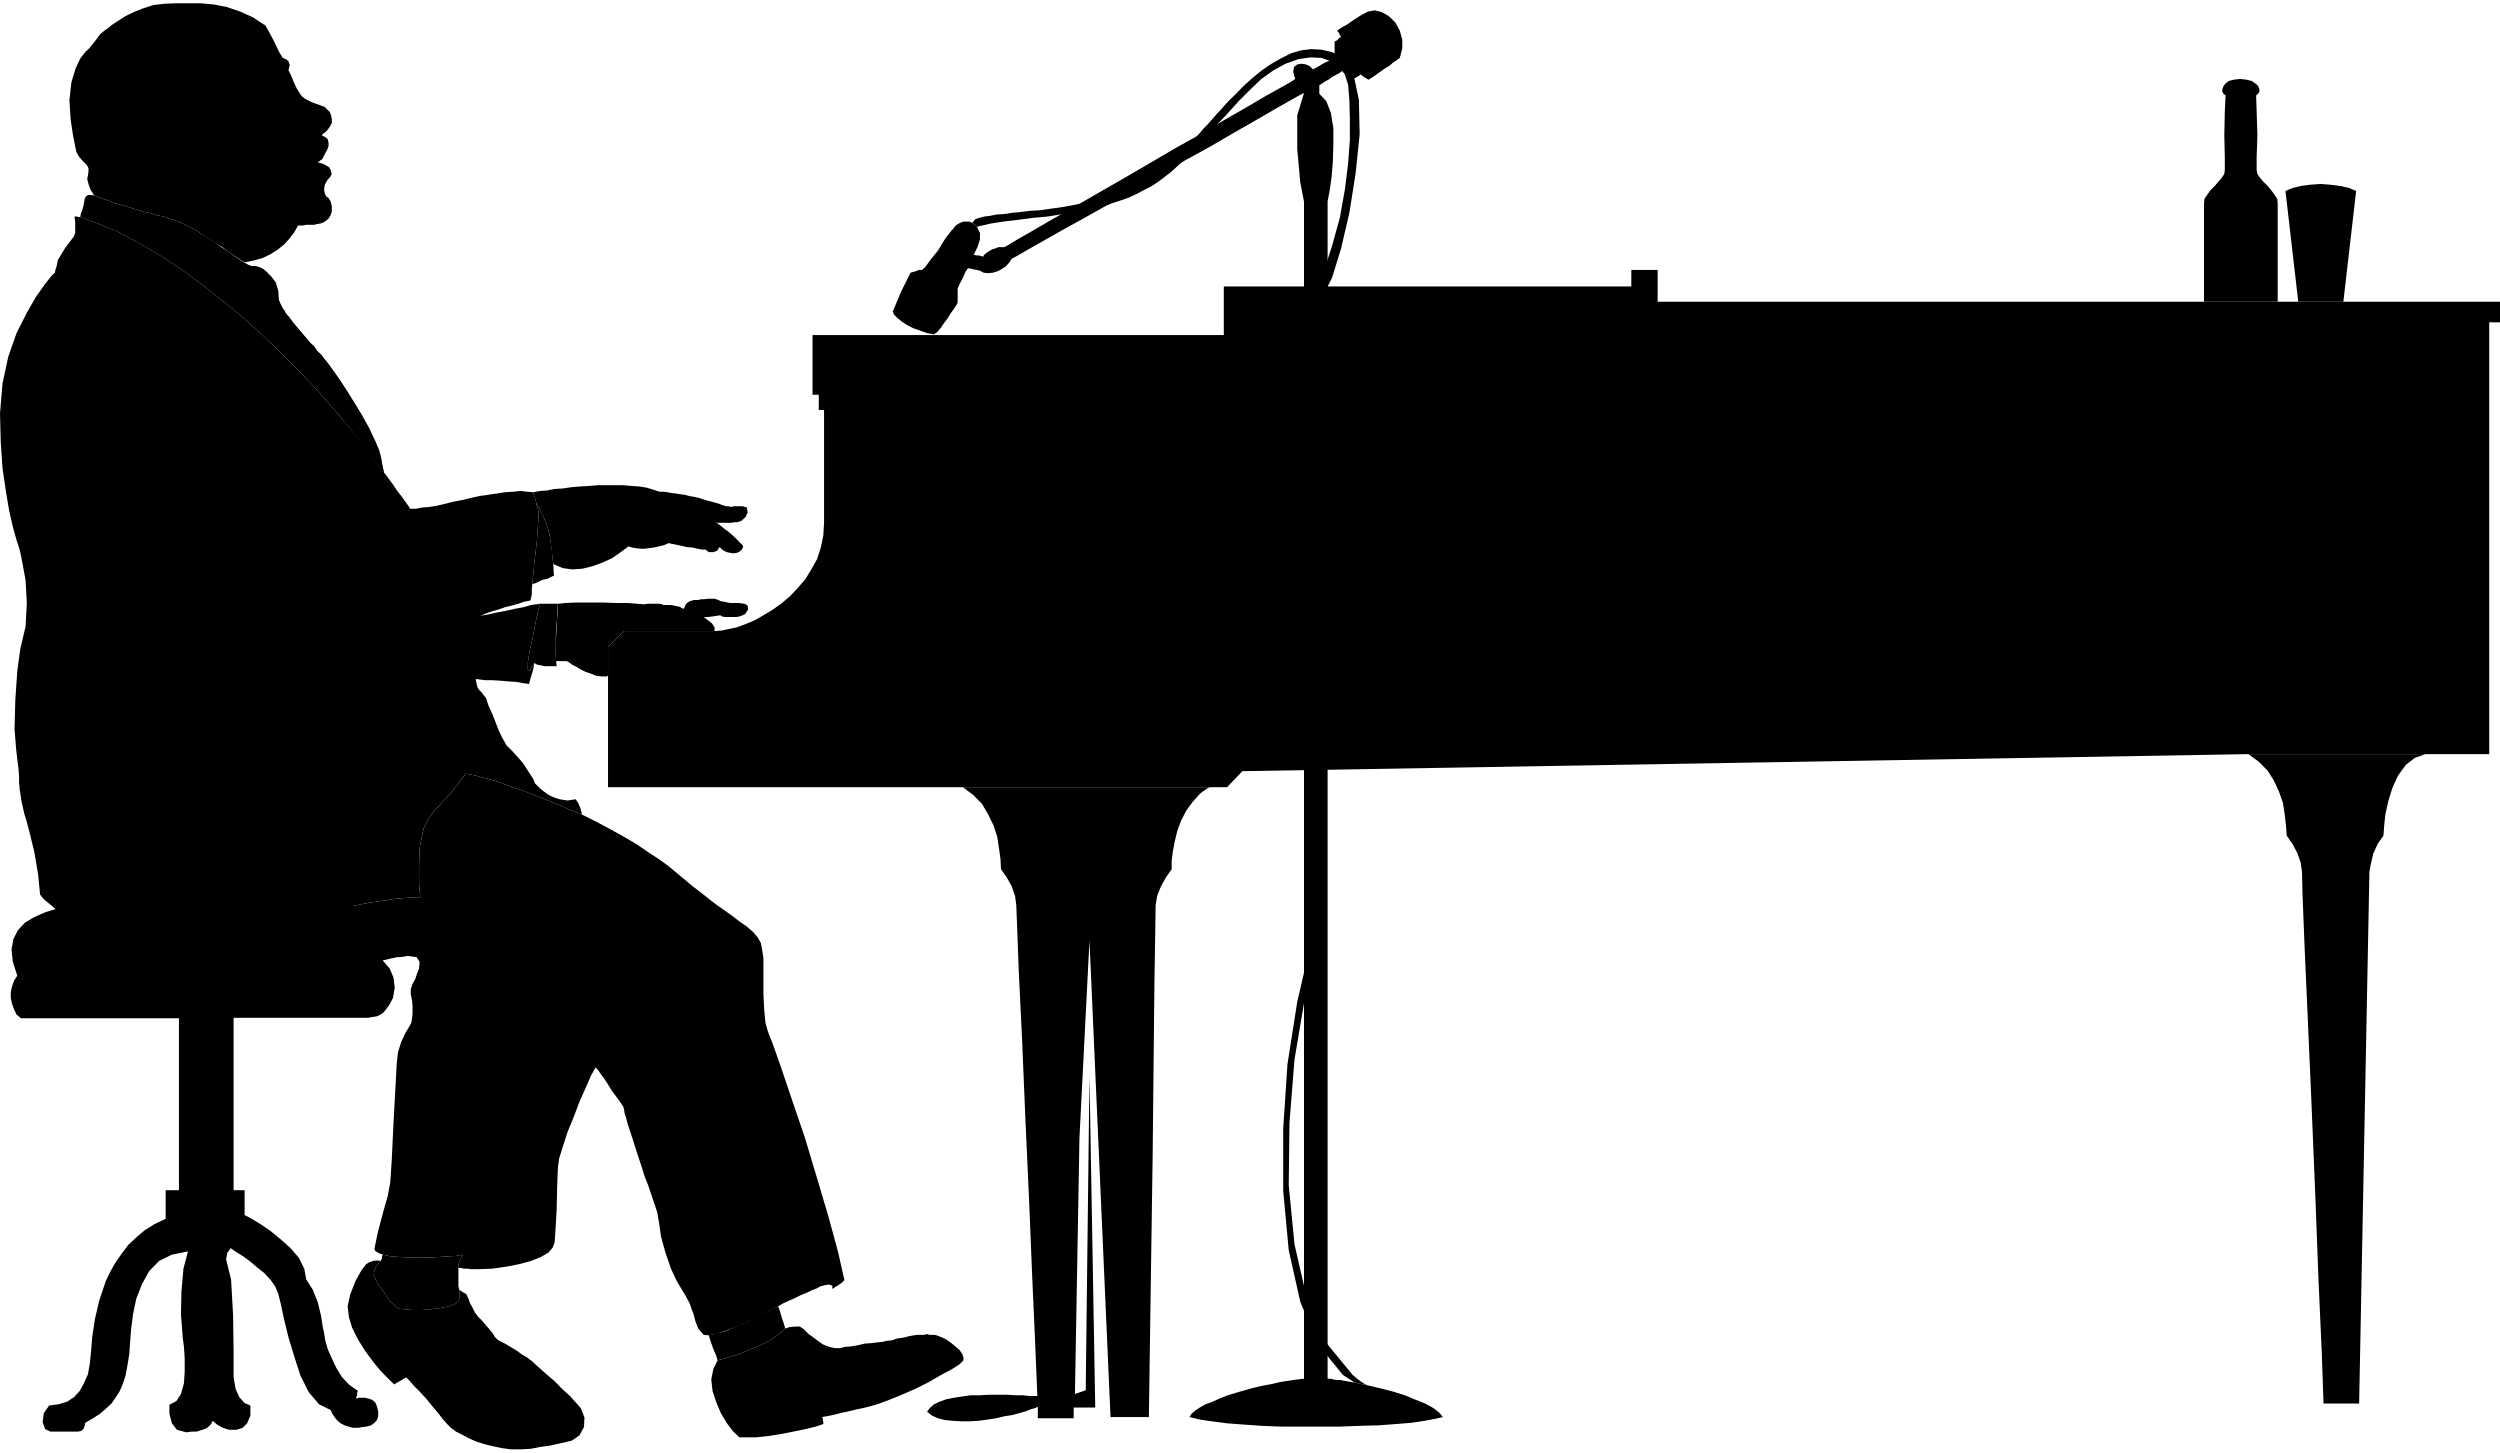 <?xml version="1.0" encoding="UTF-8" standalone="no"?>
<svg
   xmlns:ooo="http://xml.openoffice.org/svg/export"
   xmlns:dc="http://purl.org/dc/elements/1.1/"
   xmlns:cc="http://creativecommons.org/ns#"
   xmlns:rdf="http://www.w3.org/1999/02/22-rdf-syntax-ns#"
   xmlns:svg="http://www.w3.org/2000/svg"
   xmlns="http://www.w3.org/2000/svg"
   xmlns:sodipodi="http://sodipodi.sourceforge.net/DTD/sodipodi-0.dtd"
   xmlns:inkscape="http://www.inkscape.org/namespaces/inkscape"
   version="1.2"
   width="99.75mm"
   height="57.96mm"
   viewBox="0 0 9975 5796"
   preserveAspectRatio="xMidYMid"
   xml:space="preserve"
   id="svg115"
   sodipodi:docname="pianplyr.svg"
   style="fill-rule:evenodd;stroke-width:28.222;stroke-linejoin:round"
   inkscape:version="0.92.5 (2060ec1f9f, 2020-04-08)"><sodipodi:namedview
   pagecolor="#ffffff"
   bordercolor="#666666"
   borderopacity="1"
   objecttolerance="10"
   gridtolerance="10"
   guidetolerance="10"
   inkscape:pageopacity="0"
   inkscape:pageshadow="2"
   inkscape:window-width="664"
   inkscape:window-height="487"
   id="namedview117"
   showgrid="false"
   inkscape:zoom="0.2102413"
   inkscape:cx="188.52284"
   inkscape:cy="109.53071"
   inkscape:window-x="0"
   inkscape:window-y="0"
   inkscape:window-maximized="0"
   inkscape:current-layer="svg115" />
 <defs
   class="ClipPathGroup"
   id="defs8">
  <clipPath
   id="presentation_clip_path"
   clipPathUnits="userSpaceOnUse">
   <rect
   x="0"
   y="0"
   width="21000"
   height="29700"
   id="rect2" />
  </clipPath>
  <clipPath
   id="presentation_clip_path_shrink"
   clipPathUnits="userSpaceOnUse">
   <rect
   x="21"
   y="29"
   width="20958"
   height="29641"
   id="rect5" />
  </clipPath>
 </defs>
 <defs
   class="TextShapeIndex"
   id="defs12">
  <g
   ooo:slide="id1"
   ooo:id-list="id3"
   id="g10" />
 </defs>
 <defs
   class="EmbeddedBulletChars"
   id="defs44">
  <g
   id="bullet-char-template-57356"
   transform="matrix(4.8828125e-4,0,0,-4.8828125e-4,0,0)">
   <path
   d="M 580,1141 1163,571 580,0 -4,571 Z"
   id="path14"
   inkscape:connector-curvature="0" />
  </g>
  <g
   id="bullet-char-template-57354"
   transform="matrix(4.8828125e-4,0,0,-4.8828125e-4,0,0)">
   <path
   d="M 8,1128 H 1137 V 0 H 8 Z"
   id="path17"
   inkscape:connector-curvature="0" />
  </g>
  <g
   id="bullet-char-template-10146"
   transform="matrix(4.8828125e-4,0,0,-4.8828125e-4,0,0)">
   <path
   d="M 174,0 602,739 174,1481 1456,739 Z M 1358,739 309,1346 659,739 Z"
   id="path20"
   inkscape:connector-curvature="0" />
  </g>
  <g
   id="bullet-char-template-10132"
   transform="matrix(4.8828125e-4,0,0,-4.8828125e-4,0,0)">
   <path
   d="M 2015,739 1276,0 H 717 l 543,543 H 174 v 393 h 1086 l -543,545 h 557 z"
   id="path23"
   inkscape:connector-curvature="0" />
  </g>
  <g
   id="bullet-char-template-10007"
   transform="matrix(4.8828125e-4,0,0,-4.8828125e-4,0,0)">
   <path
   d="m 0,-2 c -7,16 -16,29 -25,39 l 381,530 c -94,256 -141,385 -141,387 0,25 13,38 40,38 9,0 21,-2 34,-5 21,4 42,12 65,25 l 27,-13 111,-251 280,301 64,-25 24,25 c 21,-10 41,-24 62,-43 C 886,937 835,863 770,784 769,783 710,716 594,584 L 774,223 c 0,-27 -21,-55 -63,-84 l 16,-20 C 717,90 699,76 672,76 641,76 570,178 457,381 L 164,-76 c -22,-34 -53,-51 -92,-51 -42,0 -63,17 -64,51 -7,9 -10,24 -10,44 0,9 1,19 2,30 z"
   id="path26"
   inkscape:connector-curvature="0" />
  </g>
  <g
   id="bullet-char-template-10004"
   transform="matrix(4.8828125e-4,0,0,-4.8828125e-4,0,0)">
   <path
   d="M 285,-33 C 182,-33 111,30 74,156 52,228 41,333 41,471 c 0,78 14,145 41,201 34,71 87,106 158,106 53,0 88,-31 106,-94 l 23,-176 c 8,-64 28,-97 59,-98 l 735,706 c 11,11 33,17 66,17 42,0 63,-15 63,-46 V 965 c 0,-36 -10,-64 -30,-84 L 442,47 C 390,-6 338,-33 285,-33 Z"
   id="path29"
   inkscape:connector-curvature="0" />
  </g>
  <g
   id="bullet-char-template-9679"
   transform="matrix(4.8828125e-4,0,0,-4.8828125e-4,0,0)">
   <path
   d="M 813,0 C 632,0 489,54 383,161 276,268 223,411 223,592 c 0,181 53,324 160,431 106,107 249,161 430,161 179,0 323,-54 432,-161 108,-107 162,-251 162,-431 0,-180 -54,-324 -162,-431 C 1136,54 992,0 813,0 Z"
   id="path32"
   inkscape:connector-curvature="0" />
  </g>
  <g
   id="bullet-char-template-8226"
   transform="matrix(4.8828125e-4,0,0,-4.8828125e-4,0,0)">
   <path
   d="m 346,457 c -73,0 -137,26 -191,78 -54,51 -81,114 -81,188 0,73 27,136 81,188 54,52 118,78 191,78 73,0 134,-26 185,-79 51,-51 77,-114 77,-187 0,-75 -25,-137 -76,-188 -50,-52 -112,-78 -186,-78 z"
   id="path35"
   inkscape:connector-curvature="0" />
  </g>
  <g
   id="bullet-char-template-8211"
   transform="matrix(4.8828125e-4,0,0,-4.8828125e-4,0,0)">
   <path
   d="M -4,459 H 1135 V 606 H -4 Z"
   id="path38"
   inkscape:connector-curvature="0" />
  </g>
  <g
   id="bullet-char-template-61548"
   transform="matrix(4.8828125e-4,0,0,-4.8828125e-4,0,0)">
   <path
   d="m 173,740 c 0,163 58,303 173,419 116,115 255,173 419,173 163,0 302,-58 418,-173 116,-116 174,-256 174,-419 0,-163 -58,-303 -174,-418 C 1067,206 928,148 765,148 601,148 462,206 346,322 231,437 173,577 173,740 Z"
   id="path41"
   inkscape:connector-curvature="0" />
  </g>
 </defs>
 <g
   id="g49"
   transform="translate(-5512,-11952)">
  <g
   id="id2"
   class="Master_Slide">
   <g
   id="bg-id2"
   class="Background" />
   <g
   id="bo-id2"
   class="BackgroundObjects" />
  </g>
 </g>
 <g
   class="SlideGroup"
   id="g113"
   transform="translate(-5512,-11952)">
  <g
   id="g111">
   <g
   id="container-id1">
    <g
   id="id1"
   class="Slide"
   clip-path="url(#presentation_clip_path)">
     <g
   class="Page"
   id="g107">
      <g
   class="Graphic"
   id="g105">
       <g
   id="id3">
        <rect
   class="BoundingBox"
   x="5512"
   y="11952"
   width="9975"
   height="5796"
   id="rect51"
   style="fill:none;stroke:none" />
        <defs
   id="defs56">
         <clipPath
   id="clip_path_1"
   clipPathUnits="userSpaceOnUse">
          <path
   d="m 5512,11952 h 9974 v 5795 H 5512 Z"
   id="path53"
   inkscape:connector-curvature="0" />
         </clipPath>
        </defs>
        <g
   clip-path="url(#clip_path_1)"
   id="g102">
         <path
   d="m 14450,12267 26,3 20,5 15,10 11,10 5,13 v 10 l -5,8 -8,7 2,64 3,94 -3,89 v 50 l 3,16 10,15 13,15 18,18 15,18 13,18 10,15 2,18 v 68 125 127 73 h -294 v -73 -127 -125 -68 l 2,-18 10,-15 13,-18 18,-18 15,-18 13,-15 10,-15 2,-16 v -50 l -2,-89 2,-94 3,-64 -8,-7 -5,-8 v -10 l 5,-13 8,-10 13,-10 20,-5 z"
   id="path58"
   inkscape:connector-curvature="0"
   style="fill:#000000;stroke:none" />
         <path
   d="m 14913,12714 -51,442 h -180 l -51,-442 28,-12 33,-8 38,-5 41,-3 40,3 38,5 36,8 z"
   id="path60"
   inkscape:connector-curvature="0"
   style="fill:#000000;stroke:none" />
         <path
   d="m 9796,17568 h 86 l -23,-1322 -15,1253 -43,15 18,-1021 40,-788 84,1901 h 153 l 5,-348 10,-689 7,-681 5,-325 6,-36 15,-38 20,-36 23,-33 v -35 l 5,-38 8,-41 10,-41 15,-40 20,-38 26,-36 30,-33 10,-8 8,-5 10,-7 10,-5 h -279 -706 l 40,30 36,36 25,43 21,43 15,46 7,46 6,43 2,40 23,33 20,36 13,38 5,36 3,79 7,188 13,266 13,313 15,330 13,318 12,269 8,196 h -15 -18 l -26,-3 h -30 l -31,-2 h -35 -36 l -38,2 h -35 l -36,5 -33,5 -30,6 -28,10 -21,10 -17,15 -11,15 21,16 23,10 27,7 31,3 33,2 h 36 l 35,-2 36,-5 33,-5 33,-8 33,-5 28,-8 25,-7 20,-8 18,-5 10,-5 v 46 h 143 z"
   id="path62"
   inkscape:connector-curvature="0"
   style="fill:#000000;stroke:none" />
         <path
   d="m 15190,14961 -43,15 -36,28 -31,43 -22,48 -16,51 -12,53 -5,46 -3,41 -23,33 -18,40 -10,44 -5,28 -41,2121 h -142 l -7,-200 -13,-290 -13,-343 -15,-361 -15,-343 -13,-292 -8,-206 -2,-86 -5,-36 -13,-38 -20,-38 -23,-33 -3,-41 -5,-43 -7,-46 -16,-46 -20,-43 -25,-40 -36,-36 -41,-30 z"
   id="path64"
   inkscape:connector-curvature="0"
   style="fill:#000000;stroke:none" />
         <path
   d="m 15187,14961 h -704 l -4014,68 -61,64 h -99 -955 -1416 v -559 l 64,-64 h 13 35 51 58 64 58 49 33 l 28,-2 28,-6 33,-7 35,-13 36,-15 35,-20 38,-23 36,-26 33,-28 31,-33 30,-35 23,-38 23,-41 15,-46 10,-48 3,-51 v -450 h -21 v -61 h -25 v -238 h 1641 v -194 h 1626 v -66 h 105 v 127 h 3361 v 82 h -43 v 1723 z"
   id="path66"
   inkscape:connector-curvature="0"
   style="fill:#000000;stroke:none" />
         <path
   d="m 10715,12323 -27,89 v 135 l 12,132 15,78 v 580 25 h -7 l -5,3 -5,5 v 10 10 23 25 16 7 l 2,5 5,3 10,3 v 22 3959 l -27,3 -34,5 -33,5 -33,8 -38,7 -35,8 -36,10 -35,10 -33,10 -33,13 -28,13 -28,10 -23,13 -18,12 -15,13 -8,13 41,10 48,7 61,8 66,5 71,5 76,3 h 82 79 78 l 79,-3 74,-2 68,-5 61,-5 54,-8 43,-8 30,-7 -15,-18 -23,-18 -33,-18 -38,-15 -43,-18 -48,-15 -51,-13 -51,-12 -13,-3 -12,-2 -13,-3 -13,-3 -15,-2 -15,-3 -13,-2 -13,-3 h -15 l -13,-2 -10,-3 h -13 v -3961 -20 l 11,-3 5,-3 2,-5 v -7 -16 -25 -23 -10 -10 l -5,-5 -5,-3 h -8 v -25 -582 l 8,-41 8,-56 5,-63 2,-66 v -66 l -10,-61 -18,-46 -28,-30 v -11 -7 -8 -8 l 11,-7 12,-8 13,-7 15,-11 13,-7 15,-8 10,-7 11,-8 12,13 13,12 10,8 3,3 7,-3 8,-5 5,-3 8,-5 5,5 7,5 10,6 8,5 13,-8 15,-10 18,-13 18,-13 20,-12 15,-13 15,-10 11,-8 10,-38 v -35 l -10,-36 -18,-33 -26,-25 -28,-16 -28,-7 -27,5 -13,7 -15,8 -16,10 -20,13 -18,13 -18,10 -12,7 -10,8 2,5 5,5 3,8 5,7 -8,5 -5,6 -7,5 -6,2 v 15 16 17 16 l -7,5 -10,5 -13,7 -13,6 -12,7 -13,8 -10,5 -8,5 -13,-13 -15,-7 -18,-3 -17,3 -13,10 -3,18 3,15 5,15 -20,13 -41,23 -59,33 -73,43 -89,51 -94,56 -104,58 -104,61 -105,61 -101,58 -97,56 -86,49 -74,43 -58,33 -38,23 -18,10 h -10 -13 l -13,5 -15,5 -13,8 -10,7 -8,8 -2,5 -10,-3 -8,-2 h -10 l -10,-3 15,-30 10,-31 v -25 l -12,-25 -3,-5 -5,-3 -5,-5 -5,-3 -13,-5 h -13 -10 l -13,5 -10,5 -10,8 -7,10 -8,8 -10,13 -13,17 -15,23 -15,26 -18,22 -18,23 -15,21 -13,12 h -13 l -12,5 -11,3 -10,3 -15,30 -23,46 -20,48 -13,31 5,12 13,13 18,15 20,13 25,13 28,10 28,10 28,5 13,-10 13,-15 12,-18 16,-21 12,-20 13,-18 10,-15 5,-10 v -13 -15 -15 -13 l 8,-18 13,-25 10,-23 10,-15 13,2 12,3 11,2 12,3 15,8 18,2 18,-2 20,-6 18,-10 15,-10 13,-15 10,-15 21,-11 43,-25 58,-33 76,-43 87,-48 96,-54 102,-58 104,-59 104,-61 102,-56 94,-55 86,-49 74,-43 58,-33 41,-23 z"
   id="path68"
   inkscape:connector-curvature="0"
   style="fill:#000000;stroke:none" />
         <path
   d="m 10789,13136 38,-76 36,-117 33,-142 25,-158 16,-155 -3,-137 -23,-109 -43,-61 -41,-21 -43,-10 -41,-2 -40,5 -41,12 -41,21 -40,23 -36,25 -38,31 -33,30 -30,31 -31,30 -25,28 -23,25 -20,23 -16,18 -15,15 -15,18 -18,20 -20,21 -18,20 -23,23 -25,20 -26,23 -28,23 -30,20 -36,21 -35,20 -41,18 -43,18 -46,15 -51,12 -38,8 -41,8 -40,7 -38,5 -41,6 -38,2 -38,5 -33,3 -33,5 -31,2 -25,5 -23,3 -20,5 -16,5 -7,8 -5,7 5,3 5,5 5,3 3,5 20,-5 35,-8 51,-8 59,-7 61,-8 56,-5 50,-8 36,-5 23,-2 25,-5 26,-5 25,-6 25,-7 28,-8 28,-10 31,-10 28,-10 28,-13 28,-15 30,-15 28,-18 28,-21 28,-22 25,-23 51,-51 48,-51 49,-53 48,-51 46,-51 46,-46 45,-43 49,-35 48,-26 51,-18 48,-7 43,2 38,13 33,23 23,30 13,41 5,61 2,74 v 86 l -7,94 -13,104 -20,112 -31,112 -38,117 z"
   id="path70"
   inkscape:connector-curvature="0"
   style="fill:#000000;stroke:none" />
         <path
   d="m 10870,17438 13,8 10,7 13,8 10,7 13,3 13,3 12,2 13,3 -15,-8 -15,-10 -16,-13 -12,-10 -107,-130 -76,-177 -49,-214 -23,-236 3,-249 20,-252 41,-244 56,-223 h -31 l -55,236 -39,249 -17,257 v 249 l 22,236 46,206 71,170 z"
   id="path72"
   inkscape:connector-curvature="0"
   style="fill:#000000;stroke:none" />
         <path
   d="m 7039,15784 28,33 15,35 5,41 -7,41 -8,15 -8,15 -10,13 -10,13 -13,10 -15,7 -18,3 -17,3 h -23 -31 -35 -41 -43 -46 -46 -45 -44 -43 -38 -33 -28 -23 -12 -6 v 688 h 44 v 99 l 28,15 35,21 41,28 40,33 39,35 33,38 22,44 8,43 26,41 20,50 13,54 7,45 5,23 5,31 10,35 16,36 18,38 22,36 28,30 36,26 -3,7 v 8 l -2,7 -3,8 h 3 l 7,-3 h 13 13 l 13,3 15,5 13,10 7,16 5,22 v 18 l -5,15 -10,11 -13,10 -18,5 -17,2 -18,3 h -20 l -18,-5 -15,-5 -16,-8 -12,-10 -11,-13 -10,-15 -7,-15 -46,-23 -41,-48 -33,-66 -25,-77 -23,-76 -18,-74 -13,-61 -10,-40 -12,-28 -18,-26 -26,-28 -28,-22 -27,-23 -28,-21 -28,-17 -23,-16 -5,8 -8,10 -2,13 -3,13 20,81 8,142 2,148 v 99 l 8,48 15,33 21,23 23,10 v 41 l -13,30 -18,18 -25,8 h -28 l -26,-8 -23,-13 -17,-15 -5,10 -8,10 -10,8 -10,5 -16,5 -15,5 h -20 l -21,3 -38,-10 -20,-26 -10,-38 v -36 l 28,-15 18,-28 12,-43 3,-48 v -49 l -3,-48 -5,-38 -2,-28 -5,-63 2,-92 8,-91 18,-69 -64,13 -51,25 -40,41 -28,51 -23,58 -13,61 -8,64 -5,63 -2,33 -5,31 -5,28 -5,28 -11,33 -12,28 -16,25 -17,25 -23,21 -23,20 -28,18 -31,18 -2,12 -5,13 -10,8 -13,2 h -8 -10 -15 -13 -18 -15 -15 -15 l -21,-10 -10,-28 5,-36 21,-30 38,-5 33,-10 28,-18 23,-25 17,-31 16,-36 7,-40 5,-46 5,-63 11,-72 17,-73 26,-77 18,-38 20,-35 25,-36 26,-35 33,-31 33,-28 40,-25 44,-21 v -114 h 53 v -686 h -630 l -18,-15 -10,-21 -8,-22 -5,-23 v -23 l 5,-23 8,-23 13,-20 -18,-56 -5,-48 7,-41 18,-36 28,-30 38,-23 46,-20 53,-16 28,-5 31,-7 30,-3 31,-5 33,-2 35,-5 36,-3 h 35 l 39,-3 h 38 l 38,-2 h 38 41 40 41 41 43 l 56,-3 h 61 l 66,-2 h 68 l 71,2 72,5 66,6 63,12 59,13 48,20 35,26 26,30 12,38 -7,43 z"
   id="path74"
   inkscape:connector-curvature="0"
   style="fill:#000000;stroke:none" />
         <path
   d="m 7369,15039 -10,16 -13,15 -10,15 -12,13 -11,15 -12,13 -10,12 -13,13 -13,15 -13,13 -12,15 -10,13 -11,15 -7,16 -8,15 -5,18 -13,66 -2,71 v 71 l 5,53 h -28 l -31,3 -33,2 -33,5 -38,6 -35,5 -38,7 -39,8 -35,7 -36,8 -35,8 -31,7 -28,10 -25,8 -20,5 -18,8 -33,13 -41,15 -43,15 -46,15 -46,13 -40,10 -36,8 -28,2 -45,3 h -44 -43 l -40,-5 -39,-5 -38,-5 -35,-8 -33,-8 -33,-10 -28,-7 -26,-11 -23,-7 -20,-8 -15,-5 -13,-8 -10,-2 -13,-5 -17,-8 -21,-7 -25,-8 -23,-10 -23,-5 -18,-8 -12,-2 -13,-11 -18,-15 -18,-15 -15,-18 -8,-81 -15,-89 -18,-74 -12,-46 -10,-33 -11,-48 -7,-46 -3,-30 v -23 l -2,-30 -5,-39 -5,-45 -6,-77 3,-114 8,-119 12,-87 21,-89 5,-94 -5,-91 -16,-87 -7,-33 -13,-40 -15,-54 -15,-66 -13,-78 -13,-89 -7,-102 -3,-117 10,-119 23,-107 33,-94 41,-81 38,-66 35,-49 26,-33 13,-12 2,-11 5,-15 3,-15 2,-10 10,-16 18,-30 23,-31 13,-17 5,-13 v -20 -26 l -3,-20 h 5 5 l 6,2 h 7 l 76,28 79,33 81,44 82,48 81,53 81,59 84,66 81,66 79,71 79,76 76,76 74,79 69,79 68,81 64,82 58,78 10,13 13,18 15,20 15,23 16,20 15,21 13,18 7,12 h 23 l 26,-5 27,-2 31,-5 33,-8 33,-8 36,-7 33,-8 35,-8 36,-5 33,-5 33,-5 33,-2 28,-3 28,3 23,2 2,10 5,11 3,10 2,10 3,15 5,13 2,10 v 10 l -2,36 -5,71 -10,86 -8,84 -2,20 v 21 l -3,15 -3,10 -25,5 -23,8 -25,7 -26,6 -28,10 -25,7 -23,8 -25,10 30,-5 36,-8 38,-7 35,-8 36,-7 28,-8 23,-3 13,-2 -8,28 -10,46 -10,55 -13,56 -8,49 v 30 l 8,3 18,-31 -5,28 -8,26 -5,17 -3,13 -23,-3 -27,-5 -31,-2 -33,-3 -33,-2 h -28 l -23,-3 -15,-2 2,12 3,13 3,10 5,8 10,10 10,13 8,10 2,5 3,10 7,20 13,28 13,33 12,31 13,28 13,23 5,10 13,13 15,15 18,20 20,23 15,23 15,23 13,20 5,15 8,8 13,13 15,12 18,13 20,10 25,8 31,5 33,-5 10,15 8,18 5,18 2,10 -25,-10 -26,-10 -28,-13 -30,-13 -33,-13 -31,-12 -33,-13 -33,-13 -33,-10 -33,-12 -30,-11 -31,-10 -28,-7 -28,-8 -22,-5 z"
   id="path76"
   inkscape:connector-curvature="0"
   style="fill:#000000;stroke:none" />
         <path
   d="m 7039,15784 13,-3 10,-2 10,-3 13,-2 10,-3 h 13 l 15,-2 15,-3 36,5 12,18 -2,28 -8,20 -7,21 -11,20 -7,20 v 20 l 2,11 3,15 2,18 v 17 18 l -2,18 -3,18 -7,13 -16,27 -17,36 -13,41 -5,45 -5,92 -8,147 -7,148 -6,89 -10,53 -20,71 -20,76 -13,64 3,8 7,5 10,5 13,5 33,7 43,3 46,2 h 48 l 48,-2 41,-3 36,-2 25,-5 -5,10 -8,15 -5,15 v 13 h 11 l 10,3 h 7 10 l 11,2 h 10 10 10 l 56,-2 56,-8 51,-10 48,-13 38,-15 31,-18 17,-20 8,-21 3,-45 5,-84 2,-94 3,-76 5,-36 15,-48 18,-56 25,-61 23,-61 25,-56 21,-48 18,-33 10,10 10,15 15,20 15,23 16,26 17,23 16,22 12,18 3,10 2,16 6,17 5,21 20,61 20,63 18,54 10,33 15,38 18,53 18,54 8,45 7,51 18,66 23,66 20,43 18,31 20,33 16,30 7,21 8,20 8,31 12,30 21,23 20,2 33,-7 43,-15 48,-18 49,-23 45,-20 36,-21 23,-12 18,-11 22,-10 23,-10 26,-13 25,-10 20,-10 21,-8 12,-7 18,-5 18,-3 13,5 v 13 l 12,-8 16,-10 10,-7 10,-11 -25,-111 -38,-140 -46,-155 -48,-160 -51,-150 -43,-127 -34,-97 -20,-51 -10,-35 -5,-54 -3,-61 v -55 -49 -40 l -5,-31 -5,-28 -13,-23 -17,-20 -26,-23 -33,-23 -23,-18 -28,-20 -33,-23 -33,-25 -35,-28 -33,-25 -33,-28 -28,-23 -31,-26 -38,-28 -43,-28 -48,-33 -51,-30 -56,-31 -56,-30 -56,-28 -25,-10 -26,-10 -28,-13 -30,-13 -33,-13 -31,-12 -33,-13 -33,-13 -33,-10 -33,-12 -30,-11 -31,-10 -28,-7 -28,-8 -22,-5 -21,-3 -10,16 -13,15 -10,15 -12,13 -11,15 -12,13 -10,12 -13,13 -13,15 -13,13 -12,15 -10,13 -11,15 -7,16 -8,15 -5,18 -13,66 -2,71 v 71 l 5,53 h -28 l -31,3 -33,2 -33,5 -38,6 -35,5 -38,7 -39,8 -35,7 -36,8 -35,8 -31,7 -28,10 -25,8 -20,5 -18,8 -33,13 -41,15 -43,15 -46,15 -46,13 -40,10 -36,8 -28,2 23,8 28,8 31,7 33,5 35,8 36,5 35,5 36,5 36,3 33,5 30,2 28,5 25,3 21,2 h 12 l 11,3 h 12 18 l 18,3 h 20 18 18 12 l 11,-3 h 10 12 16 l 12,-3 h 11 l 12,-2 8,-3 z"
   id="path78"
   inkscape:connector-curvature="0"
   style="fill:#000000;stroke:none" />
         <path
   d="m 8375,17380 23,-6 33,-10 38,-12 41,-18 43,-18 38,-20 31,-23 23,-20 -5,-18 -8,-23 -8,-28 -7,-20 -21,10 -27,15 -39,18 -40,20 -43,18 -41,18 -38,10 -28,7 7,23 11,31 12,28 z"
   id="path80"
   inkscape:connector-curvature="0"
   style="fill:#000000;stroke:none" />
         <path
   d="m 7341,17011 v -13 l 5,-15 8,-15 5,-10 -25,5 -36,2 -41,3 -48,2 h -48 l -46,-2 -43,-3 -33,-7 -3,10 v 5 l -2,5 -3,5 -15,18 -10,18 -3,20 8,20 8,13 10,15 13,18 12,18 13,18 15,15 13,13 10,5 23,2 30,3 h 36 l 38,-3 38,-5 33,-7 23,-8 15,-13 5,-12 v -13 -10 l -2,-10 -3,-16 v -23 -25 z"
   id="path82"
   inkscape:connector-curvature="0"
   style="fill:#000000;stroke:none" />
         <path
   d="m 8375,17380 23,-6 33,-10 38,-12 41,-18 43,-18 38,-20 31,-23 23,-20 18,-6 22,-2 h 18 l 13,8 8,7 12,13 18,13 20,15 21,15 25,10 23,5 h 20 l 21,-5 25,-2 28,-5 25,-6 28,-2 23,-3 20,-2 13,-3 8,-2 h 10 l 13,-3 12,-5 16,-2 17,-3 18,-5 18,-3 15,-2 h 13 13 l 12,-3 11,3 h 12 8 l 7,2 21,8 20,10 18,13 18,15 15,13 10,15 5,13 v 13 l -15,15 -31,20 -43,23 -48,28 -56,28 -53,23 -49,20 -40,15 -26,8 -30,8 -33,7 -33,8 -33,7 -31,8 -25,5 -18,3 3,5 v 7 l 2,8 v 8 l -30,10 -41,10 -48,10 -51,10 -51,8 -48,5 h -38 -28 l -26,-25 -25,-33 -23,-39 -18,-43 -15,-45 -5,-46 8,-41 z"
   id="path84"
   inkscape:connector-curvature="0"
   style="fill:#000000;stroke:none" />
         <path
   d="m 7031,16983 -15,18 -10,18 -3,20 8,20 8,13 10,15 13,18 12,18 13,18 15,15 13,13 10,5 23,2 30,3 h 36 l 38,-3 38,-5 33,-7 23,-8 15,-13 5,-12 v -13 -10 l -2,-10 15,10 13,7 5,10 5,11 5,15 10,18 10,20 11,15 15,15 18,21 17,20 11,13 7,13 10,10 10,7 11,5 10,5 13,8 17,10 21,13 17,13 18,10 13,10 8,5 10,10 20,18 28,25 33,28 30,31 31,28 25,28 18,20 15,38 -2,38 -18,33 -30,21 -21,5 -30,7 -36,8 -38,5 -41,8 -40,2 h -38 l -36,-5 -33,-7 -33,-8 -33,-10 -30,-13 -28,-15 -26,-13 -20,-15 -15,-15 -16,-18 -20,-26 -23,-27 -25,-31 -26,-28 -23,-23 -17,-20 -13,-13 -10,5 -13,8 -13,7 -12,8 -26,-25 -30,-31 -31,-38 -30,-41 -28,-45 -23,-46 -13,-43 -5,-43 10,-46 21,-54 25,-45 18,-23 13,-8 15,-5 15,-2 z"
   id="path86"
   inkscape:connector-curvature="0"
   style="fill:#000000;stroke:none" />
         <path
   d="m 7044,13837 -5,-22 -10,-31 -15,-30 -16,-36 -23,-48 -25,-51 -28,-51 -28,-48 -25,-46 -26,-38 -20,-31 -18,-22 -12,-16 -16,-15 -12,-18 -16,-15 -15,-18 -13,-15 -15,-18 -13,-15 -12,-15 -10,-13 -11,-13 -7,-10 -5,-10 -8,-10 -8,-15 -7,-16 -15,-33 -16,-30 -10,-28 -5,-20 -15,-13 -15,-8 -18,-5 h -15 l -16,-7 -23,-13 -27,-18 -28,-20 -31,-21 -28,-20 -28,-18 -20,-12 -18,-13 -20,-10 -21,-10 -22,-11 -23,-10 -23,-7 -23,-8 -25,-5 -26,-8 -33,-7 -35,-11 -39,-12 -35,-10 -33,-13 -31,-10 -20,-8 -10,-2 h -13 l -10,5 -5,10 -3,18 -5,22 -7,18 -3,15 76,28 79,33 81,44 82,48 81,53 81,59 84,66 81,66 79,71 79,76 76,76 74,79 69,79 68,81 64,82 z"
   id="path88"
   inkscape:connector-curvature="0"
   style="fill:#000000;stroke:none" />
         <path
   d="m 7644,14597 -18,31 -8,-3 v -30 l 8,-49 13,-56 10,-55 10,-46 8,-28 h 17 23 18 13 l -3,51 -5,73 -2,74 5,51 h -11 -12 -13 -13 l -12,-3 -13,-2 -8,-3 z"
   id="path90"
   inkscape:connector-curvature="0"
   style="fill:#000000;stroke:none" />
         <path
   d="m 7651,13957 3,15 5,13 2,10 v 10 l -2,36 -5,71 -10,86 -8,84 10,-2 13,-6 10,-5 13,-5 13,-2 10,-5 10,-5 7,-3 -2,-38 -5,-56 -8,-56 -7,-33 -8,-23 -13,-33 -15,-30 z"
   id="path92"
   inkscape:connector-curvature="0"
   style="fill:#000000;stroke:none" />
         <path
   d="m 7720,14203 -5,-40 -5,-41 -5,-36 -5,-20 -8,-23 -13,-33 -15,-30 -13,-23 -2,-10 -3,-10 -5,-11 -2,-10 28,-5 28,-2 30,-6 33,-2 33,-5 36,-3 35,-2 36,-3 h 35 33 33 l 33,3 31,2 30,5 26,8 25,8 h 15 l 16,2 15,3 18,2 18,3 17,2 18,5 18,3 23,5 23,8 20,5 18,5 18,5 12,5 10,3 8,2 h 8 l 10,3 10,-3 h 13 10 13 l 10,3 7,2 3,20 -8,18 -18,16 -17,5 h -11 l -12,2 h -10 -13 -10 -10 -11 l -7,-2 15,10 18,15 18,13 17,15 16,15 12,13 11,10 2,8 -5,10 -8,7 -12,6 -13,2 -13,-2 -15,-3 -15,-8 -13,-12 -10,15 -15,5 h -18 l -13,-10 h -13 l -17,-3 -21,-5 -23,-2 -22,-5 -23,-5 -16,-3 -12,-3 -18,8 -20,5 -23,5 -23,3 -20,2 -23,-2 -18,-3 -15,-5 -31,23 -33,23 -38,18 -41,15 -40,10 -41,3 -38,-5 z"
   id="path94"
   inkscape:connector-curvature="0"
   style="fill:#000000;stroke:none" />
         <path
   d="m 7938,14648 -5,3 h -7 -8 -5 l -23,-3 -20,-8 -21,-7 -20,-10 -18,-11 -15,-7 -13,-10 -10,-5 h -7 -13 -13 -10 l -2,-18 v -23 -20 l 2,-26 3,-43 2,-41 3,-35 v -23 l 30,-3 43,-2 h 51 56 l 53,2 h 46 l 38,3 23,2 h 8 l 10,-2 h 10 13 13 12 l 10,2 5,3 h 8 10 10 l 13,2 13,3 13,3 7,5 8,2 5,-13 7,-10 11,-7 17,-5 h 6 10 l 12,-3 h 13 l 15,-2 h 13 13 l 7,2 8,3 10,5 13,2 13,3 12,2 h 13 10 10 l 23,3 13,7 2,16 -12,18 -10,5 -13,5 -13,2 h -15 -15 -13 l -13,-2 -7,-5 -13,2 -20,3 -18,2 h -15 l 17,13 16,13 10,15 v 15 h -13 -18 -23 -22 -28 -31 -28 -30 -33 -31 -28 -25 -21 -15 -13 -2 l -64,64 z"
   id="path96"
   inkscape:connector-curvature="0"
   style="fill:#000000;stroke:none" />
         <path
   d="m 6795,12491 20,-16 13,-17 8,-16 v -15 l -3,-15 -5,-13 -10,-10 -10,-10 -13,-5 -13,-5 -15,-5 -13,-5 -12,-6 -13,-7 -13,-10 -7,-10 -13,-21 -13,-28 -10,-25 -10,-20 5,-21 -5,-15 -10,-8 -13,-5 -15,-25 -18,-38 -20,-38 -16,-28 -50,-33 -51,-23 -53,-18 -51,-10 -54,-5 h -50 -49 l -45,2 -44,5 -40,13 -38,15 -33,16 -31,20 -23,15 -18,15 -12,8 -18,15 -15,21 -16,20 -12,15 -16,15 -20,26 -18,38 -17,56 -8,71 5,79 10,66 8,40 5,23 10,18 13,15 10,10 10,11 5,10 v 15 l -2,13 -3,15 5,20 8,23 15,23 20,8 31,10 33,13 35,10 39,12 35,11 33,7 26,8 25,5 23,8 23,7 23,10 22,11 21,10 20,10 18,13 15,10 20,12 23,16 26,15 23,18 22,15 23,15 21,13 38,-8 35,-10 31,-15 28,-18 25,-20 21,-23 20,-26 15,-27 h 18 l 15,-3 h 15 16 l 12,-3 13,-2 13,-5 12,-8 8,-7 8,-13 5,-15 v -21 l -5,-20 -8,-13 -10,-7 -5,-11 -3,-15 3,-20 10,-18 13,-15 2,-5 3,-5 -3,-8 -2,-8 -5,-10 -11,-7 -15,-8 -20,-5 7,-5 6,-5 5,-3 2,-5 8,-15 7,-13 5,-10 3,-10 v -13 l -3,-13 -7,-7 z"
   id="path98"
   inkscape:connector-curvature="0"
   style="fill:#000000;stroke:none" />
         <path
   d="m 6516,13014 -3,31 -13,38 -12,38 -5,25 25,3 15,13 13,22 20,26 10,10 16,15 17,18 13,18 10,7 10,13 13,15 15,16 16,20 15,18 18,17 15,18 13,13 12,15 11,13 10,13 7,10 8,13 8,10 7,12 10,16 13,17 13,21 12,23 13,20 13,18 7,15 6,10 20,23 20,28 23,30 23,31 23,28 20,28 15,20 13,15 -5,-22 -5,-31 -8,-33 -15,-36 -25,-53 -28,-51 -31,-51 -28,-45 -28,-43 -25,-36 -23,-31 -18,-22 -12,-16 -16,-15 -12,-18 -16,-15 -15,-18 -13,-15 -15,-18 -13,-15 -15,-18 -12,-18 -16,-15 -7,-10 -3,-8 -5,-10 -3,-7 -7,-16 -3,-40 -10,-33 -18,-23 -15,-15 -15,-13 -15,-8 -18,-5 z"
   id="path100"
   inkscape:connector-curvature="0"
   style="fill:#000000;stroke:none" />
        </g>
       </g>
      </g>
     </g>
    </g>
   </g>
  </g>
 </g>
</svg>